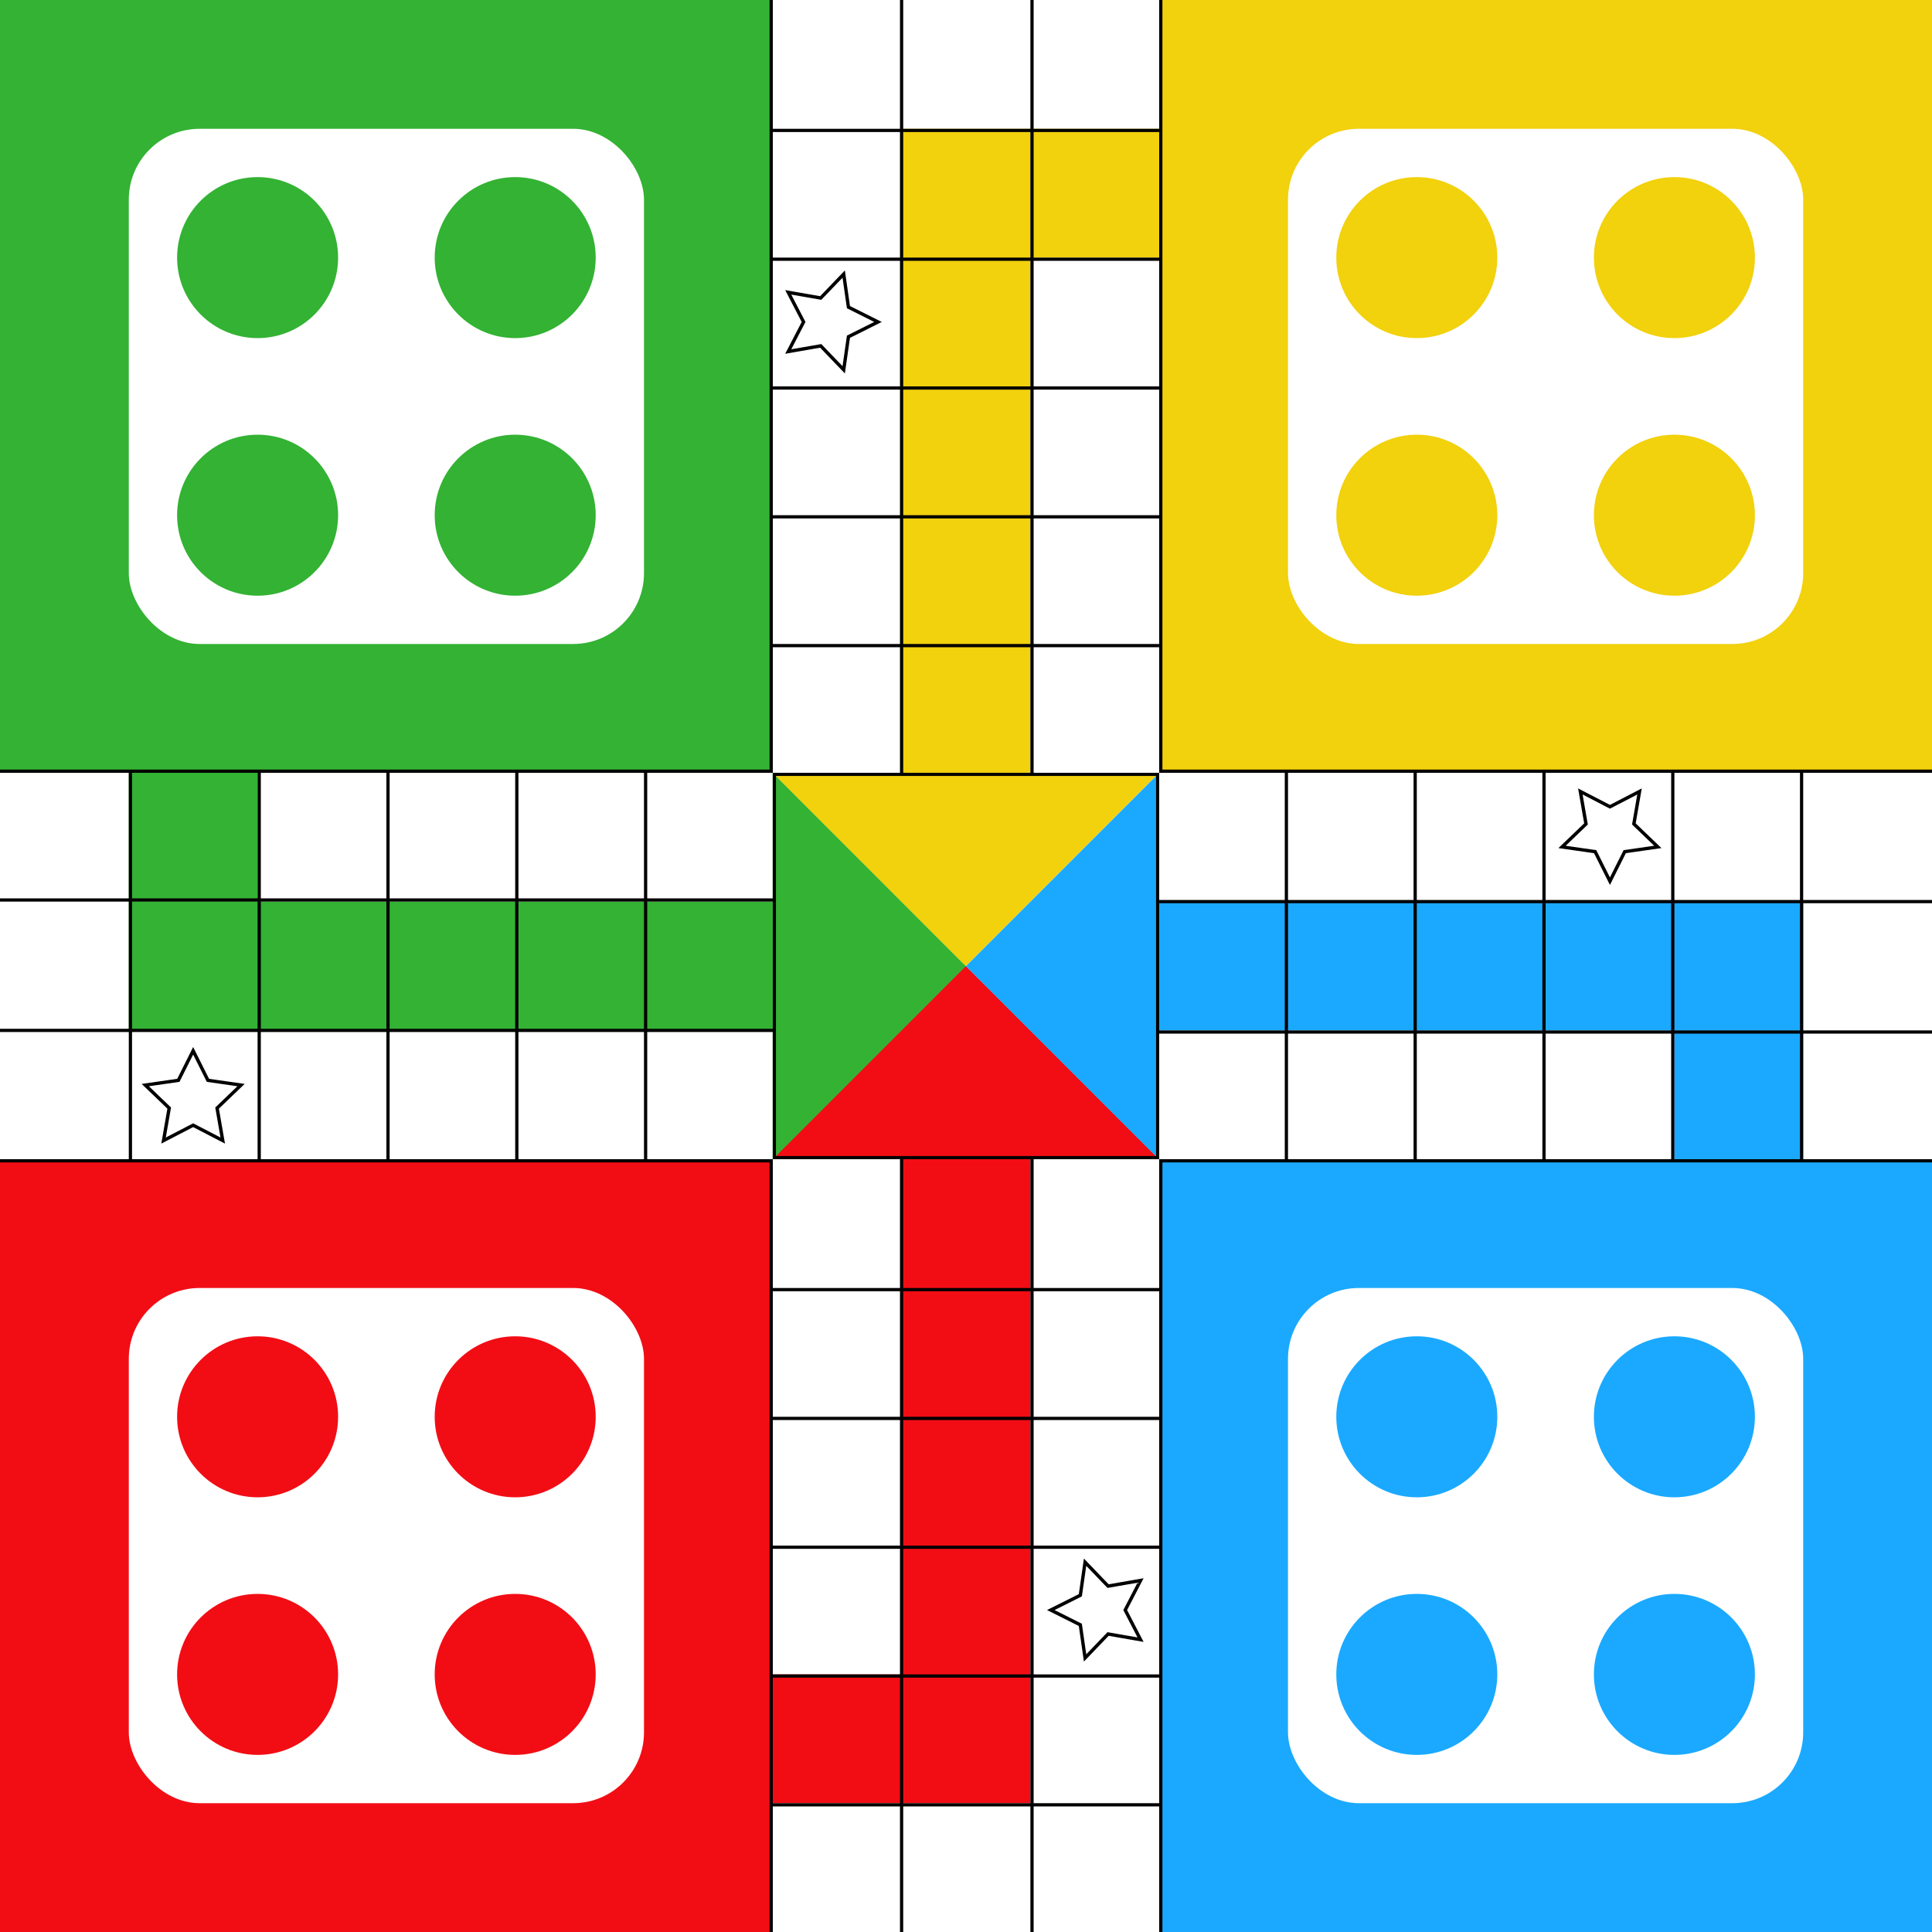 <?xml version="1.0" encoding="UTF-8" standalone="no"?>
<!-- Created with Inkscape (http://www.inkscape.org/) -->

<svg
   width="600"
   height="600"
   viewBox="0 0 158.75 158.75"
   version="1.1"
   id="svg1"
   inkscape:version="1.3.2 (091e20ef0f, 2023-11-25, custom)"
   sodipodi:docname="board.svg"
   inkscape:export-filename="../assets/board.png"
   inkscape:export-xdpi="96"
   inkscape:export-ydpi="96"
   xmlns:inkscape="http://www.inkscape.org/namespaces/inkscape"
   xmlns:sodipodi="http://sodipodi.sourceforge.net/DTD/sodipodi-0.dtd"
   xmlns="http://www.w3.org/2000/svg"
   xmlns:svg="http://www.w3.org/2000/svg">
  <sodipodi:namedview
     id="namedview1"
     pagecolor="#ffffff"
     bordercolor="#000000"
     borderopacity="0.25"
     inkscape:showpageshadow="2"
     inkscape:pageopacity="0.0"
     inkscape:pagecheckerboard="0"
     inkscape:deskcolor="#d1d1d1"
     inkscape:document-units="px"
     inkscape:zoom="1.7633476"
     inkscape:cx="237.89978"
     inkscape:cy="367.48285"
     inkscape:window-width="1920"
     inkscape:window-height="1002"
     inkscape:window-x="0"
     inkscape:window-y="0"
     inkscape:window-maximized="1"
     inkscape:current-layer="layer1" />
  <defs
     id="defs1" />
  <g
     inkscape:label="Layer 1"
     inkscape:groupmode="layer"
     id="layer1">
    <rect
       style="fill:#ffffff;fill-opacity:1;stroke-width:0.243"
       id="rect2"
       width="158.75"
       height="158.75"
       x="0"
       y="0"
       ry="0" />
    <rect
       style="fill:#f20d15;fill-opacity:1;stroke-width:0.355"
       id="rect1"
       width="63.5"
       height="63.5"
       x="0"
       y="95.25" />
    <rect
       style="fill:#1aa9ff;fill-opacity:1;stroke-width:0.355"
       id="rect1-5"
       width="63.5"
       height="63.5"
       x="95.25"
       y="95.25" />
    <rect
       style="fill:#f2d10d;fill-opacity:1;stroke-width:0.355"
       id="rect1-5-2"
       width="63.5"
       height="63.5"
       x="95.25"
       y="0" />
    <rect
       style="fill:#33b233;fill-opacity:1;stroke-width:0.355"
       id="rect1-5-2-7"
       width="63.5"
       height="63.5"
       x="0"
       y="0" />
    <path
       sodipodi:type="star"
       style="fill:#f20d15;fill-opacity:1;stroke-width:0.265"
       id="path1"
       inkscape:flatsided="false"
       sodipodi:sides="3"
       sodipodi:cx="70.266747"
       sodipodi:cy="72.372116"
       sodipodi:r1="22.264044"
       sodipodi:r2="11.132023"
       sodipodi:arg1="0.52359878"
       sodipodi:arg2="1.5707963"
       inkscape:rounded="0"
       inkscape:randomized="0"
       d="m 89.548,83.504 -19.281,10e-7 -19.281,-10e-7 9.641,-16.698 9.641,-16.698 9.641,16.698 z"
       inkscape:transform-center-y="-2.6458344"
       transform="matrix(0.823,0,0,0.475,21.522,55.556)" />
    <path
       sodipodi:type="star"
       style="fill:#1aa9ff;fill-opacity:1;stroke-width:0.265"
       id="path2"
       inkscape:flatsided="false"
       sodipodi:sides="3"
       sodipodi:cx="84.741158"
       sodipodi:cy="70.529915"
       sodipodi:r1="12.919541"
       sodipodi:r2="6.4597712"
       sodipodi:arg1="1.0471976"
       sodipodi:arg2="2.0943951"
       inkscape:rounded="0"
       inkscape:randomized="0"
       d="m 91.201,81.719 -9.69,-5.594 -9.69,-5.594 9.69,-5.594 9.69,-5.594 0,11.189 z"
       inkscape:transform-center-x="2.645834"
       transform="matrix(0.819,0,0,1.419,20.541,-20.696)"
       inkscape:transform-center-y="-2.8563081e-06" />
    <path
       sodipodi:type="star"
       style="fill:#f2d10d;fill-opacity:1;stroke-width:0.265"
       id="path3"
       inkscape:flatsided="false"
       sodipodi:sides="3"
       sodipodi:cx="66.056"
       sodipodi:cy="58.687202"
       sodipodi:r1="12.483312"
       sodipodi:r2="6.2416563"
       sodipodi:arg1="-0.52359878"
       sodipodi:arg2="0.52359878"
       inkscape:rounded="0"
       inkscape:randomized="0"
       d="M 76.867,52.446 71.461,61.808 66.056,71.171 60.651,61.808 55.245,52.446 66.056,52.446 Z"
       inkscape:transform-center-y="2.6458322"
       transform="matrix(1.468,0,0,0.848,-17.624,19.037)"
       inkscape:transform-center-x="2.4266573e-06" />
    <path
       sodipodi:type="star"
       style="fill:#33b233;fill-opacity:1;stroke-width:0.265"
       id="path4"
       inkscape:flatsided="false"
       sodipodi:sides="3"
       sodipodi:cx="34.212269"
       sodipodi:cy="70.266747"
       sodipodi:r1="9.7408943"
       sodipodi:r2="4.8704476"
       sodipodi:arg1="0"
       sodipodi:arg2="1.0471976"
       inkscape:rounded="0"
       inkscape:randomized="0"
       d="m 43.953,70.267 -7.306,4.218 -7.306,4.218 -1e-6,-8.436 1e-6,-8.436 7.306,4.218 z"
       inkscape:transform-center-x="-2.6458314"
       transform="matrix(1.086,0,0,1.882,31.621,-52.856)"
       inkscape:transform-center-y="-1.499404e-06" />
    <rect
       style="fill:#f2d10d;fill-opacity:1;stroke:none;stroke-width:0.272;stroke-opacity:1"
       id="rect6"
       width="10.583"
       height="52.917"
       x="74.083"
       y="10.583" />
    <rect
       style="fill:#1aa9ff;fill-opacity:1;stroke:none;stroke-width:0.272;stroke-opacity:1"
       id="rect6-4"
       width="10.583"
       height="52.917"
       x="74.083"
       y="-148.167"
       transform="rotate(90)" />
    <rect
       style="fill:#33b233;fill-opacity:1;stroke:none;stroke-width:0.272;stroke-opacity:1"
       id="rect6-4-7"
       width="10.583"
       height="52.917"
       x="74.083"
       y="-63.5"
       transform="rotate(90)" />
    <rect
       style="fill:#f20d15;fill-opacity:1;stroke:none;stroke-width:0.272;stroke-opacity:1"
       id="rect6-2"
       width="10.583"
       height="52.917"
       x="74.083"
       y="95.25" />
    <rect
       style="fill:#f20d15;fill-opacity:1;stroke:none;stroke-width:0.122;stroke-opacity:1"
       id="rect6-2-8"
       width="10.583"
       height="10.583"
       x="63.5"
       y="137.583" />
    <rect
       style="fill:#33b233;fill-opacity:1;stroke:none;stroke-width:0.122;stroke-opacity:1"
       id="rect6-2-8-1"
       width="10.583"
       height="10.583"
       x="10.583"
       y="63.5" />
    <rect
       style="fill:#1aa9ff;fill-opacity:1;stroke:none;stroke-width:0.122;stroke-opacity:1"
       id="rect6-2-8-2"
       width="10.583"
       height="10.583"
       x="137.583"
       y="84.667" />
    <rect
       style="fill:#f2d10d;fill-opacity:1;stroke:none;stroke-width:0.122;stroke-opacity:1"
       id="rect6-2-8-0"
       width="10.583"
       height="10.583"
       x="84.667"
       y="10.583" />
    <path
       style="fill:#03a14a;fill-opacity:1;stroke:#000000;stroke-width:0.265;stroke-opacity:1"
       d="M 63.5,10.716 H 95.25"
       id="path5"
       sodipodi:nodetypes="cc" />
    <path
       style="fill:#7f7f00;fill-opacity:1;stroke:#000000;stroke-width:0.265;stroke-opacity:1"
       d="M 63.5,21.299 H 95.25"
       id="path5-6"
       sodipodi:nodetypes="cc" />
    <path
       style="fill:#03a14a;fill-opacity:1;stroke:#000000;stroke-width:0.265;stroke-opacity:1"
       d="M 63.5,31.882 H 95.25"
       id="path5-61"
       sodipodi:nodetypes="cc" />
    <path
       style="fill:#03a14a;fill-opacity:1;stroke:#000000;stroke-width:0.265;stroke-opacity:1"
       d="M 63.5,42.466 H 95.25"
       id="path5-7"
       sodipodi:nodetypes="cc" />
    <path
       style="fill:#03a14a;fill-opacity:1;stroke:#000000;stroke-width:0.265;stroke-opacity:1"
       d="M 63.5,53.049 H 95.25"
       id="path5-2"
       sodipodi:nodetypes="cc" />
    <path
       style="fill:#03a14a;fill-opacity:1;stroke:#000000;stroke-width:0.265;stroke-opacity:1"
       d="M 74.083,0 V 63.5"
       id="path6"
       sodipodi:nodetypes="cc" />
    <path
       style="fill:#ffdd0f;fill-opacity:1;stroke:#000000;stroke-width:0.265;stroke-opacity:1"
       d="M 84.799,0 V 63.5"
       id="path6-3"
       sodipodi:nodetypes="cc" />
    <path
       style="fill:#03a14a;fill-opacity:1;stroke:#000000;stroke-width:0.265;stroke-opacity:1"
       d="M 63.5,105.966 H 95.25"
       id="path5-9"
       sodipodi:nodetypes="cc" />
    <path
       style="fill:#03a14a;fill-opacity:1;stroke:#000000;stroke-width:0.265;stroke-opacity:1"
       d="M 63.5,116.549 H 95.25"
       id="path5-6-3"
       sodipodi:nodetypes="cc" />
    <path
       style="fill:#03a14a;fill-opacity:1;stroke:#000000;stroke-width:0.265;stroke-opacity:1"
       d="M 63.5,127.132 H 95.25"
       id="path5-61-1"
       sodipodi:nodetypes="cc" />
    <path
       style="fill:#03a14a;fill-opacity:1;stroke:#000000;stroke-width:0.265;stroke-opacity:1"
       d="M 63.5,137.716 H 95.25"
       id="path5-7-9"
       sodipodi:nodetypes="cc" />
    <path
       style="fill:#03a14a;fill-opacity:1;stroke:#000000;stroke-width:0.265;stroke-opacity:1"
       d="M 63.5,148.299 H 95.25"
       id="path5-2-4"
       sodipodi:nodetypes="cc" />
    <path
       style="fill:#03a14a;fill-opacity:1;stroke:#000000;stroke-width:0.265;stroke-opacity:1"
       d="m 74.083,95.25 v 63.5"
       id="path6-7"
       sodipodi:nodetypes="cc" />
    <path
       style="fill:#03a14a;fill-opacity:1;stroke:#000000;stroke-width:0.265;stroke-opacity:1"
       d="m 84.799,95.25 v 63.5"
       id="path6-3-8"
       sodipodi:nodetypes="cc" />
    <path
       style="fill:#03a14a;fill-opacity:1;stroke:#000000;stroke-width:0.265;stroke-opacity:1"
       d="M 148.034,63.5 V 95.25"
       id="path5-3"
       sodipodi:nodetypes="cc" />
    <path
       style="fill:#03a14a;fill-opacity:1;stroke:#000000;stroke-width:0.265;stroke-opacity:1"
       d="M 137.451,63.5 V 95.25"
       id="path5-6-6"
       sodipodi:nodetypes="cc" />
    <path
       style="fill:#03a14a;fill-opacity:1;stroke:#000000;stroke-width:0.265;stroke-opacity:1"
       d="M 126.868,63.5 V 95.25"
       id="path5-61-10"
       sodipodi:nodetypes="cc" />
    <path
       style="fill:#03a14a;fill-opacity:1;stroke:#000000;stroke-width:0.265;stroke-opacity:1"
       d="M 116.284,63.5 V 95.25"
       id="path5-7-6"
       sodipodi:nodetypes="cc" />
    <path
       style="fill:#03a14a;fill-opacity:1;stroke:#000000;stroke-width:0.265;stroke-opacity:1"
       d="M 105.701,63.5 V 95.25"
       id="path5-2-3"
       sodipodi:nodetypes="cc" />
    <path
       style="fill:#03a14a;fill-opacity:1;stroke:#000000;stroke-width:0.265;stroke-opacity:1"
       d="M 158.75,74.083 H 95.25"
       id="path6-2"
       sodipodi:nodetypes="cc" />
    <path
       style="fill:#03a14a;fill-opacity:1;stroke:#000000;stroke-width:0.265;stroke-opacity:1"
       d="M 158.75,84.799 H 95.25"
       id="path6-3-0"
       sodipodi:nodetypes="cc" />
    <path
       style="fill:#039645;fill-opacity:1;stroke:#000000;stroke-width:0.265;stroke-opacity:1"
       d="M 10.716,95.25 V 63.5"
       id="path5-5"
       sodipodi:nodetypes="cc" />
    <path
       style="fill:#03a14a;fill-opacity:1;stroke:#000000;stroke-width:0.265;stroke-opacity:1"
       d="M 21.299,95.25 V 63.5"
       id="path5-6-4"
       sodipodi:nodetypes="cc" />
    <path
       style="fill:#03a14a;fill-opacity:1;stroke:#000000;stroke-width:0.265;stroke-opacity:1"
       d="M 31.882,95.25 V 63.5"
       id="path5-61-7"
       sodipodi:nodetypes="cc" />
    <path
       style="fill:#03a14a;fill-opacity:1;stroke:#000000;stroke-width:0.265;stroke-opacity:1"
       d="M 42.466,95.25 V 63.5"
       id="path5-7-65"
       sodipodi:nodetypes="cc" />
    <path
       style="fill:#03a14a;fill-opacity:1;stroke:#000000;stroke-width:0.265;stroke-opacity:1"
       d="M 53.049,95.25 V 63.5"
       id="path5-2-6"
       sodipodi:nodetypes="cc" />
    <path
       style="fill:#03a14a;fill-opacity:1;stroke:#000000;stroke-width:0.265;stroke-opacity:1"
       d="M 0,84.667 H 63.5"
       id="path6-9"
       sodipodi:nodetypes="cc" />
    <path
       style="fill:#03a14a;fill-opacity:1;stroke:#000000;stroke-width:0.265;stroke-opacity:1"
       d="M 0,73.951 H 63.5"
       id="path6-3-3"
       sodipodi:nodetypes="cc" />
    <path
       style="fill:none;fill-opacity:1;stroke:#000000;stroke-width:0.264;stroke-opacity:1"
       d="M 0,63.368 H 63.368 V 0"
       id="path7"
       sodipodi:nodetypes="ccc" />
    <path
       style="fill:none;fill-opacity:1;stroke:#000000;stroke-width:0.264;stroke-opacity:1"
       d="M 158.75,95.382 H 95.382 V 158.75"
       id="path7-6"
       sodipodi:nodetypes="ccc" />
    <path
       style="fill:none;fill-opacity:1;stroke:#000000;stroke-width:0.264;stroke-opacity:1"
       d="M 0,95.382 H 63.368 V 158.75"
       id="path7-6-0"
       sodipodi:nodetypes="ccc" />
    <path
       style="fill:none;fill-opacity:1;stroke:#000000;stroke-width:0.264;stroke-opacity:1"
       d="M 158.75,63.368 H 95.382 V 0"
       id="path7-66"
       sodipodi:nodetypes="ccc" />
    <rect
       style="fill:none;fill-opacity:1;stroke:#000000;stroke-width:0.259;stroke-opacity:1"
       id="rect7"
       width="31.491"
       height="31.491"
       x="63.629"
       y="63.629" />
    <path
       sodipodi:type="star"
       style="fill:none;fill-opacity:1;stroke:#000000;stroke-width:0.265;stroke-opacity:1"
       id="path8"
       inkscape:flatsided="false"
       sodipodi:sides="5"
       sodipodi:cx="11.786586"
       sodipodi:cy="86.154335"
       sodipodi:r1="3.94664"
       sodipodi:r2="1.9733201"
       sodipodi:arg1="1.5707963"
       sodipodi:arg2="2.1991149"
       inkscape:rounded="0"
       inkscape:randomized="0"
       d="m 11.787,90.101 -1.16,-2.35 -2.594,-0.377 1.877,-1.829 -0.443,-2.583 2.32,1.22 2.32,-1.22 -0.443,2.583 1.877,1.829 -2.594,0.377 z"
       inkscape:transform-center-y="-0.389496"
       transform="matrix(1.048,0,0,-1.033,3.518,179.417)" />
    <path
       sodipodi:type="star"
       style="fill:none;fill-opacity:1;stroke:#000000;stroke-width:0.265;stroke-opacity:1"
       id="path8-91"
       inkscape:flatsided="false"
       sodipodi:sides="5"
       sodipodi:cx="11.786586"
       sodipodi:cy="86.154335"
       sodipodi:r1="3.94664"
       sodipodi:r2="1.9733201"
       sodipodi:arg1="1.5707963"
       sodipodi:arg2="2.1991149"
       inkscape:rounded="0"
       inkscape:randomized="0"
       d="m 11.787,90.101 -1.16,-2.35 -2.594,-0.377 1.877,-1.829 -0.443,-2.583 2.32,1.22 2.32,-1.22 -0.443,2.583 1.877,1.829 -2.594,0.377 z"
       inkscape:transform-center-y="0.38949597"
       transform="matrix(1.048,0,0,1.033,119.934,-20.667)" />
    <path
       sodipodi:type="star"
       style="fill:none;fill-opacity:1;stroke:#000000;stroke-width:0.265;stroke-opacity:1"
       id="path8-9"
       inkscape:flatsided="false"
       sodipodi:sides="5"
       sodipodi:cx="11.786586"
       sodipodi:cy="86.154335"
       sodipodi:r1="3.94664"
       sodipodi:r2="1.9733201"
       sodipodi:arg1="1.5707963"
       sodipodi:arg2="2.1991149"
       inkscape:rounded="0"
       inkscape:randomized="0"
       d="m 11.787,90.101 -1.16,-2.35 -2.594,-0.377 1.877,-1.829 -0.443,-2.583 2.32,1.22 2.32,-1.22 -0.443,2.583 1.877,1.829 -2.594,0.377 z"
       inkscape:transform-center-y="-2.6418388e-06"
       transform="matrix(0,-1.048,-1.033,0,179.417,144.649)"
       inkscape:transform-center-x="0.38949561" />
    <path
       sodipodi:type="star"
       style="fill:none;fill-opacity:1;stroke:#000000;stroke-width:0.265;stroke-opacity:1"
       id="path8-1"
       inkscape:flatsided="false"
       sodipodi:sides="5"
       sodipodi:cx="11.786586"
       sodipodi:cy="86.154335"
       sodipodi:r1="3.94664"
       sodipodi:r2="1.9733201"
       sodipodi:arg1="1.5707963"
       sodipodi:arg2="2.1991149"
       inkscape:rounded="0"
       inkscape:randomized="0"
       d="m 11.787,90.101 -1.16,-2.35 -2.594,-0.377 1.877,-1.829 -0.443,-2.583 2.32,1.22 2.32,-1.22 -0.443,2.583 1.877,1.829 -2.594,0.377 z"
       transform="matrix(0,1.048,1.033,0,-20.931,14.101)"
       inkscape:transform-center-x="-0.38949596" />
    <rect
       style="fill:#ffffff;fill-opacity:1;stroke:none;stroke-width:0.265;stroke-opacity:1"
       id="rect8"
       width="42.333"
       height="42.333"
       x="10.583"
       y="10.583"
       ry="5.821" />
    <rect
       style="fill:#ffffff;fill-opacity:1;stroke:none;stroke-width:0.265;stroke-opacity:1"
       id="rect8-7"
       width="42.333"
       height="42.333"
       x="105.833"
       y="10.583"
       ry="5.821" />
    <rect
       style="fill:#ffffff;fill-opacity:1;stroke:none;stroke-width:0.265;stroke-opacity:1"
       id="rect8-6"
       width="42.333"
       height="42.333"
       x="10.583"
       y="105.833"
       ry="5.821" />
    <rect
       style="fill:#ffffff;fill-opacity:1;stroke:none;stroke-width:0.265;stroke-opacity:1"
       id="rect8-6-9"
       width="42.333"
       height="42.333"
       x="105.833"
       y="105.833"
       ry="5.821" />
    <circle
       style="fill:#33b233;fill-opacity:1;stroke:none;stroke-width:0.198;stroke-opacity:1"
       id="path9"
       cx="21.167"
       cy="21.167"
       r="6.615" />
    <circle
       style="fill:#33b233;fill-opacity:1;stroke:none;stroke-width:0.198;stroke-opacity:1"
       id="path9-2"
       cx="21.167"
       cy="42.333"
       r="6.615" />
    <circle
       style="fill:#33b233;fill-opacity:1;stroke:none;stroke-width:0.198;stroke-opacity:1"
       id="path9-0"
       cx="42.333"
       cy="21.167"
       r="6.615" />
    <circle
       style="fill:#33b233;fill-opacity:1;stroke:none;stroke-width:0.198;stroke-opacity:1"
       id="path9-2-8"
       cx="42.333"
       cy="42.333"
       r="6.615" />
    <circle
       style="fill:#f2d10d;fill-opacity:1;stroke:none;stroke-width:0.198;stroke-opacity:1"
       id="path9-6"
       cx="116.417"
       cy="21.167"
       r="6.615" />
    <circle
       style="fill:#f2d10d;fill-opacity:1;stroke:none;stroke-width:0.198;stroke-opacity:1"
       id="path9-2-3"
       cx="116.417"
       cy="42.333"
       r="6.615" />
    <circle
       style="fill:#f2d10d;fill-opacity:1;stroke:none;stroke-width:0.198;stroke-opacity:1"
       id="path9-0-1"
       cx="137.583"
       cy="21.167"
       r="6.615" />
    <circle
       style="fill:#f2d10d;fill-opacity:1;stroke:none;stroke-width:0.198;stroke-opacity:1"
       id="path9-2-8-7"
       cx="137.583"
       cy="42.333"
       r="6.615" />
    <circle
       style="fill:#1aa9ff;fill-opacity:1;stroke:none;stroke-width:0.198;stroke-opacity:1"
       id="path9-21"
       cx="116.417"
       cy="116.417"
       r="6.615" />
    <circle
       style="fill:#1aa9ff;fill-opacity:1;stroke:none;stroke-width:0.198;stroke-opacity:1"
       id="path9-2-7"
       cx="116.417"
       cy="137.583"
       r="6.615" />
    <circle
       style="fill:#1aa9ff;fill-opacity:1;stroke:none;stroke-width:0.198;stroke-opacity:1"
       id="path9-0-8"
       cx="137.583"
       cy="116.417"
       r="6.615" />
    <circle
       style="fill:#1aa9ff;fill-opacity:1;stroke:none;stroke-width:0.198;stroke-opacity:1"
       id="path9-2-8-5"
       cx="137.583"
       cy="137.583"
       r="6.615" />
    <circle
       style="fill:#f20d15;fill-opacity:1;stroke:none;stroke-width:0.198;stroke-opacity:1"
       id="path9-8"
       cx="21.167"
       cy="116.417"
       r="6.615" />
    <circle
       style="fill:#f20d15;fill-opacity:1;stroke:none;stroke-width:0.198;stroke-opacity:1"
       id="path9-2-5"
       cx="21.167"
       cy="137.583"
       r="6.615" />
    <circle
       style="fill:#f20d15;fill-opacity:1;stroke:none;stroke-width:0.198;stroke-opacity:1"
       id="path9-0-9"
       cx="42.333"
       cy="116.417"
       r="6.615" />
    <circle
       style="fill:#f20d15;fill-opacity:1;stroke:none;stroke-width:0.198;stroke-opacity:1"
       id="path9-2-8-75"
       cx="42.333"
       cy="137.583"
       r="6.615" />
  </g>
</svg>
